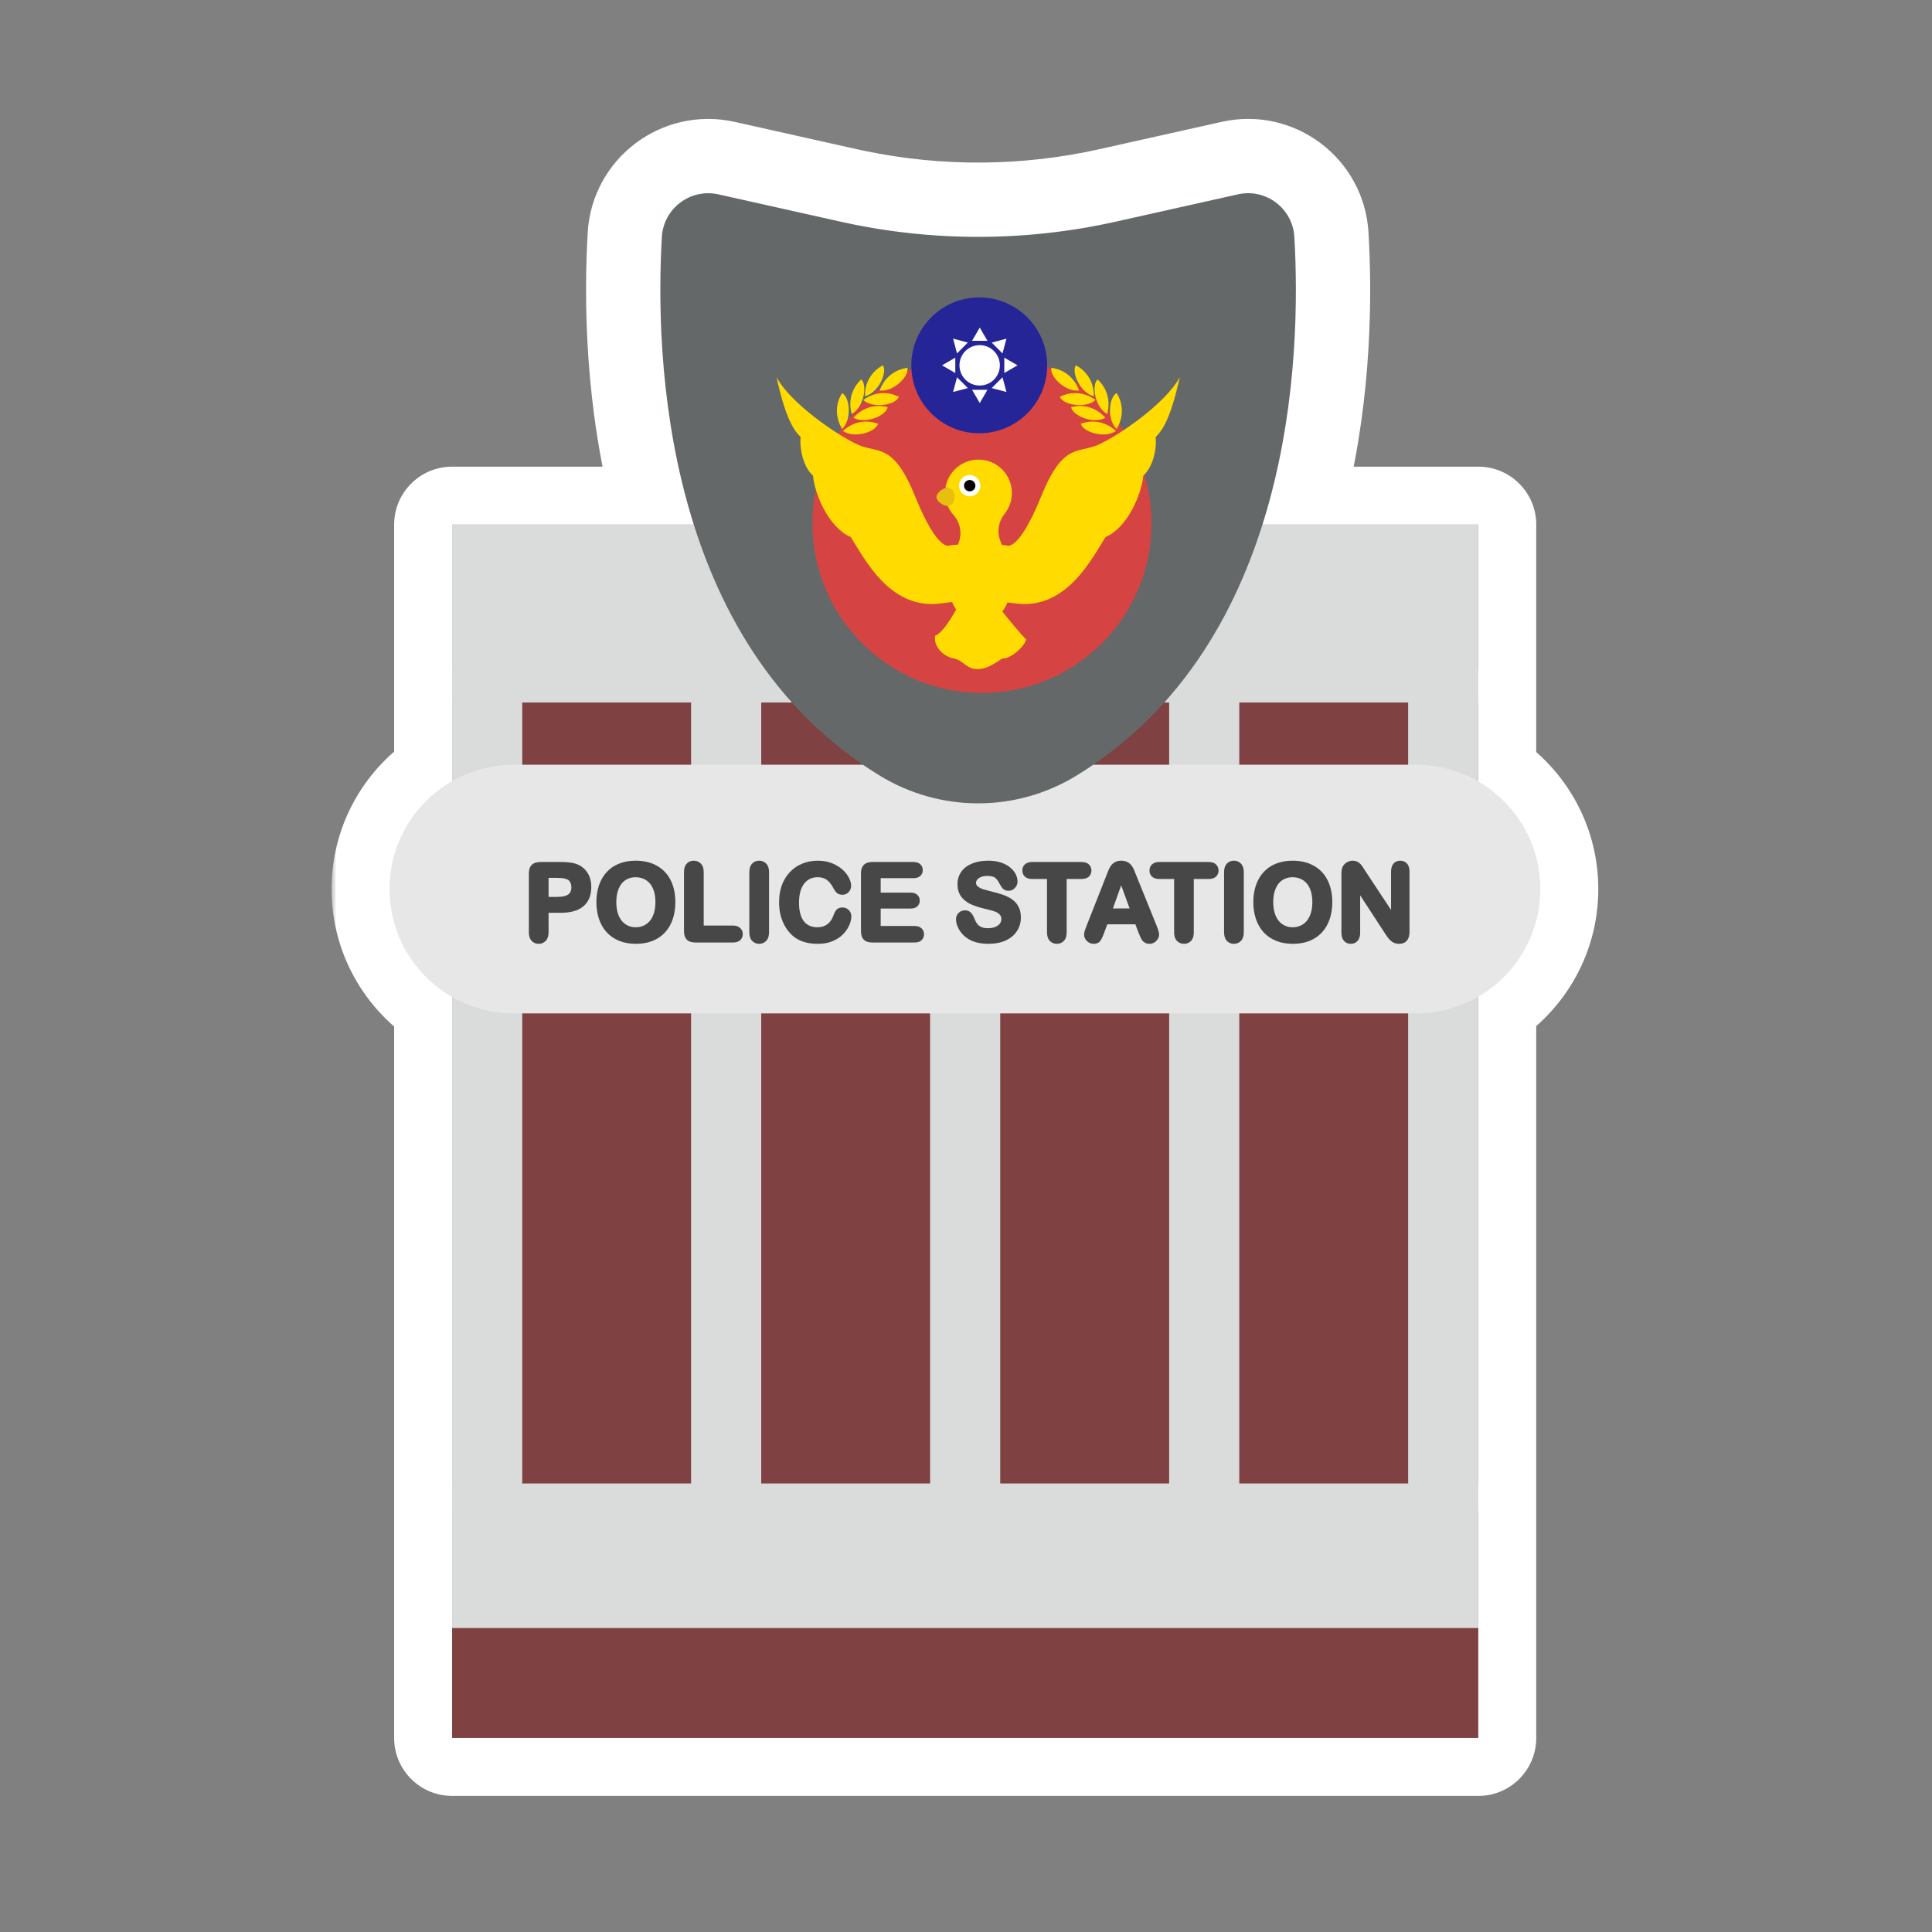 <svg width="200" height="200" viewBox="0 0 200 200" fill="none" xmlns="http://www.w3.org/2000/svg">
<rect x="0" y="0" width="200" height="200" fill="#808080" stroke="none"/>
<mask id="path-1-outside-1_1062_18370" maskUnits="userSpaceOnUse" x="34.325" y="11.311" width="132" height="175" fill="black">
<rect fill="white" x="34.325" y="11.311" width="132" height="175"/>
<path d="M127.772 18.472C131.682 17.591 135.449 20.427 135.678 24.433L135.741 25.66C136.03 32.05 135.835 42.1 133.031 52.338C132.852 52.994 132.661 53.651 132.459 54.309H153.032V80.895C156.872 83.122 159.455 87.277 159.455 92.036C159.455 96.795 156.872 100.95 153.032 103.178V179.914H46.802V103.21C42.932 100.99 40.325 96.817 40.325 92.036C40.325 87.255 42.932 83.082 46.802 80.862V54.309H70.051C69.849 53.651 69.658 52.994 69.478 52.338C66.49 41.418 66.465 30.712 66.828 24.434C67.056 20.433 70.826 17.602 74.731 18.471H74.733L87.403 21.303L88.259 21.487C97.113 23.337 106.269 23.276 115.103 21.303L127.772 18.471V18.472Z"/>
</mask>
<path d="M127.772 18.472C131.682 17.591 135.449 20.427 135.678 24.433L135.741 25.66C136.03 32.05 135.835 42.1 133.031 52.338C132.852 52.994 132.661 53.651 132.459 54.309H153.032V80.895C156.872 83.122 159.455 87.277 159.455 92.036C159.455 96.795 156.872 100.95 153.032 103.178V179.914H46.802V103.21C42.932 100.99 40.325 96.817 40.325 92.036C40.325 87.255 42.932 83.082 46.802 80.862V54.309H70.051C69.849 53.651 69.658 52.994 69.478 52.338C66.49 41.418 66.465 30.712 66.828 24.434C67.056 20.433 70.826 17.602 74.731 18.471H74.733L87.403 21.303L88.259 21.487C97.113 23.337 106.269 23.276 115.103 21.303L127.772 18.471V18.472Z" fill="white"/>
<path d="M127.772 18.472H121.772C121.772 20.295 122.601 22.019 124.025 23.157C125.448 24.296 127.312 24.726 129.09 24.325L127.772 18.472ZM135.678 24.433L141.67 24.123C141.669 24.112 141.669 24.102 141.668 24.091L135.678 24.433ZM135.741 25.66L141.735 25.389C141.734 25.376 141.734 25.363 141.733 25.35L135.741 25.66ZM133.031 52.338L138.818 53.922L138.818 53.922L133.031 52.338ZM132.459 54.309L126.723 52.547C126.165 54.367 126.502 56.344 127.634 57.875C128.765 59.405 130.556 60.309 132.459 60.309V54.309ZM153.032 54.309H159.032C159.032 50.995 156.346 48.309 153.032 48.309V54.309ZM153.032 80.895H147.032C147.032 83.034 148.171 85.011 150.021 86.084L153.032 80.895ZM159.455 92.036L165.455 92.036L165.455 92.036L159.455 92.036ZM153.032 103.178L150.021 97.988C148.171 99.062 147.032 101.039 147.032 103.178H153.032ZM153.032 179.914V185.914C156.346 185.914 159.032 183.228 159.032 179.914H153.032ZM46.802 179.914H40.802C40.802 183.228 43.488 185.914 46.802 185.914V179.914ZM46.802 103.21H52.802C52.802 101.061 51.652 99.075 49.787 98.006L46.802 103.21ZM40.325 92.036L34.325 92.036V92.036H40.325ZM46.802 80.862L49.787 86.067C51.652 84.997 52.802 83.012 52.802 80.862H46.802ZM46.802 54.309V48.309C43.488 48.309 40.802 50.995 40.802 54.309H46.802ZM70.051 54.309V60.309C71.954 60.309 73.745 59.406 74.876 57.875C76.007 56.344 76.345 54.368 75.787 52.548L70.051 54.309ZM69.478 52.338L63.691 53.922L63.691 53.922L69.478 52.338ZM66.828 24.434L72.818 24.78L72.818 24.775L66.828 24.434ZM74.731 18.471L73.428 24.328C73.856 24.423 74.293 24.471 74.731 24.471V18.471ZM74.733 18.471L76.042 12.615C75.613 12.519 75.174 12.471 74.733 12.471V18.471ZM87.403 21.303L86.094 27.158C86.109 27.162 86.123 27.165 86.138 27.168L87.403 21.303ZM88.259 21.487L86.993 27.352C87.006 27.355 87.019 27.358 87.032 27.36L88.259 21.487ZM115.103 21.303L116.411 27.159L116.411 27.158L115.103 21.303ZM127.772 18.471H133.772C133.772 16.649 132.945 14.927 131.524 13.788C130.103 12.649 128.241 12.218 126.464 12.615L127.772 18.471ZM127.772 18.472L129.09 24.325C129.389 24.258 129.67 24.473 129.687 24.774L135.678 24.433L141.668 24.091C141.228 16.381 133.975 10.925 126.454 12.618L127.772 18.472ZM135.678 24.433L129.686 24.742L129.749 25.97L135.741 25.66L141.733 25.35L141.67 24.123L135.678 24.433ZM135.741 25.66L129.747 25.931C130.021 31.982 129.821 41.344 127.244 50.753L133.031 52.338L138.818 53.922C141.849 42.855 142.04 32.119 141.735 25.389L135.741 25.66ZM133.031 52.338L127.244 50.753C127.081 51.35 126.907 51.949 126.723 52.547L132.459 54.309L138.195 56.07C138.415 55.353 138.622 54.638 138.818 53.922L133.031 52.338ZM132.459 54.309V60.309H153.032V54.309V48.309H132.459V54.309ZM153.032 54.309H147.032V80.895H153.032H159.032V54.309H153.032ZM153.032 80.895L150.021 86.084C152.088 87.283 153.455 89.504 153.455 92.036L159.455 92.036L165.455 92.036C165.455 85.051 161.656 78.961 156.043 75.705L153.032 80.895ZM159.455 92.036H153.455C153.455 94.568 152.088 96.789 150.021 97.988L153.032 103.178L156.043 108.367C161.656 105.111 165.455 99.022 165.455 92.036H159.455ZM153.032 103.178H147.032V179.914H153.032H159.032V103.178H153.032ZM153.032 179.914V173.914H46.802V179.914V185.914H153.032V179.914ZM46.802 179.914H52.802V103.21H46.802H40.802V179.914H46.802ZM46.802 103.21L49.787 98.006C47.706 96.811 46.325 94.581 46.325 92.036H40.325H34.325C34.325 99.054 38.158 105.169 43.816 108.414L46.802 103.21ZM40.325 92.036L46.325 92.036C46.325 89.491 47.706 87.261 49.787 86.067L46.802 80.862L43.816 75.658C38.158 78.904 34.325 85.019 34.325 92.036L40.325 92.036ZM46.802 80.862H52.802V54.309H46.802H40.802V80.862H46.802ZM46.802 54.309V60.309H70.051V54.309V48.309H46.802V54.309ZM70.051 54.309L75.787 52.548C75.603 51.948 75.429 51.35 75.266 50.754L69.478 52.338L63.691 53.922C63.887 54.638 64.095 55.354 64.315 56.069L70.051 54.309ZM69.478 52.338L75.266 50.754C72.516 40.71 72.475 30.727 72.818 24.78L66.828 24.434L60.838 24.088C60.456 30.697 60.463 42.126 63.691 53.922L69.478 52.338ZM66.828 24.434L72.818 24.775C72.835 24.491 73.113 24.257 73.428 24.328L74.731 18.471L76.035 12.614C68.54 10.946 61.278 16.375 60.838 24.092L66.828 24.434ZM74.731 18.471V24.471H74.733V18.471V12.471H74.731V18.471ZM74.733 18.471L73.425 24.326L86.094 27.158L87.403 21.303L88.712 15.447L76.042 12.615L74.733 18.471ZM87.403 21.303L86.138 27.168L86.993 27.352L88.259 21.487L89.524 15.622L88.669 15.438L87.403 21.303ZM88.259 21.487L87.032 27.36C96.722 29.385 106.742 29.318 116.411 27.159L115.103 21.303L113.795 15.447C105.796 17.234 97.504 17.289 89.486 15.614L88.259 21.487ZM115.103 21.303L116.411 27.158L129.081 24.326L127.772 18.471L126.464 12.615L113.794 15.447L115.103 21.303ZM127.772 18.471H121.772V18.472H127.772H133.772V18.471H127.772Z" fill="white" mask="url(#path-1-outside-1_1062_18370)"/>
<path d="M153.032 54.309H46.802V179.915H153.032V54.309Z" fill="#7F4141"/>
<path d="M54.063 69.273H46.802V156.436H54.063V69.273Z" fill="#DADBDB"/>
<path d="M78.802 69.273H71.541V156.436H78.802V69.273Z" fill="#DADBDB"/>
<path d="M103.543 69.273H96.281V156.436H103.543V69.273Z" fill="#DADBDB"/>
<path d="M128.291 69.273H121.029V156.436H128.291V69.273Z" fill="#DADBDB"/>
<path d="M153.031 69.273H145.77V156.436H153.031V69.273Z" fill="#DADBDB"/>
<path d="M153.032 54.309H46.802V72.723H153.032V54.309Z" fill="#DADBDB"/>
<path d="M146.582 79.164H53.198C46.089 79.164 40.325 84.927 40.325 92.037C40.325 99.146 46.089 104.909 53.198 104.909H146.582C153.691 104.909 159.455 99.146 159.455 92.037C159.455 84.927 153.691 79.164 146.582 79.164Z" fill="#E7E7E7"/>
<path d="M58.033 89.233C58.647 89.233 59.138 89.279 59.494 89.381L59.493 89.382C59.845 89.48 60.153 89.643 60.413 89.874C60.677 90.106 60.876 90.39 61.011 90.722C61.145 91.054 61.21 91.422 61.21 91.823C61.21 92.675 60.945 93.354 60.388 93.823V93.824C59.837 94.283 59.039 94.493 58.033 94.493H56.789V96.508C56.789 96.859 56.706 97.164 56.505 97.384C56.311 97.596 56.061 97.703 55.772 97.704C55.476 97.704 55.22 97.601 55.026 97.389L55.024 97.387C54.829 97.167 54.748 96.866 54.748 96.519V90.434C54.748 90.056 54.834 89.73 55.06 89.518C55.281 89.312 55.605 89.233 55.981 89.233H58.033ZM65.798 89.098C66.646 89.098 67.386 89.271 68.011 89.627L68.239 89.767C68.755 90.109 69.155 90.567 69.436 91.138H69.436C69.756 91.785 69.912 92.537 69.912 93.39C69.912 94.02 69.826 94.599 69.652 95.123C69.478 95.649 69.216 96.109 68.864 96.499C68.51 96.892 68.076 97.191 67.565 97.397C67.054 97.603 66.474 97.704 65.83 97.704C65.189 97.704 64.608 97.601 64.089 97.391L64.087 97.39C63.571 97.177 63.136 96.878 62.785 96.489C62.436 96.101 62.173 95.638 61.996 95.102V95.1C61.823 94.566 61.737 93.992 61.737 93.379C61.737 92.752 61.827 92.171 62.008 91.639V91.637C62.193 91.105 62.461 90.647 62.815 90.267C63.124 89.934 63.492 89.671 63.916 89.478L64.102 89.399C64.606 89.197 65.172 89.098 65.798 89.098ZM78.583 89.098C78.877 89.098 79.13 89.199 79.323 89.409C79.529 89.624 79.611 89.933 79.611 90.288V96.508C79.611 96.863 79.529 97.17 79.326 97.388L79.327 97.389C79.134 97.601 78.878 97.703 78.583 97.704C78.295 97.704 78.045 97.599 77.851 97.391L77.847 97.387C77.65 97.166 77.57 96.861 77.57 96.508V90.288C77.57 89.936 77.65 89.63 77.849 89.412C78.041 89.202 78.292 89.098 78.583 89.098ZM84.636 89.098C85.304 89.098 85.908 89.232 86.442 89.504C86.966 89.772 87.379 90.109 87.669 90.521C87.951 90.918 88.108 91.316 88.108 91.709C88.108 91.95 88.022 92.165 87.856 92.344C87.687 92.527 87.473 92.625 87.226 92.625C86.99 92.625 86.772 92.569 86.612 92.42L86.609 92.417C86.515 92.326 86.42 92.195 86.324 92.034L86.228 91.862C86.032 91.493 85.807 91.232 85.561 91.063L85.56 91.062C85.324 90.899 85.024 90.81 84.647 90.81C84.055 90.81 83.595 91.029 83.247 91.472L83.248 91.473C82.901 91.919 82.713 92.574 82.713 93.465C82.713 94.06 82.797 94.54 82.954 94.914H82.953C83.111 95.286 83.33 95.551 83.602 95.724C83.877 95.9 84.205 95.992 84.592 95.992C85.014 95.992 85.355 95.888 85.627 95.693C85.904 95.493 86.12 95.198 86.269 94.789C86.324 94.624 86.391 94.475 86.471 94.347L86.556 94.224C86.711 94.02 86.949 93.94 87.215 93.94C87.463 93.94 87.681 94.029 87.858 94.201C88.039 94.378 88.13 94.6 88.13 94.855C88.13 95.142 88.058 95.444 87.924 95.757L87.925 95.758C87.791 96.078 87.58 96.388 87.301 96.686L87.3 96.687C87.01 96.992 86.644 97.235 86.208 97.421C85.763 97.611 85.251 97.704 84.679 97.704C84.249 97.704 83.852 97.663 83.492 97.579C83.131 97.496 82.799 97.365 82.498 97.188L82.495 97.186C82.197 97.004 81.924 96.767 81.678 96.479L81.677 96.478C81.456 96.216 81.269 95.923 81.114 95.602L81.113 95.601C80.959 95.276 80.843 94.932 80.764 94.568L80.763 94.566C80.688 94.201 80.65 93.816 80.65 93.412C80.65 92.755 80.745 92.16 80.939 91.629V91.627C81.135 91.099 81.417 90.643 81.784 90.264C82.15 89.883 82.581 89.592 83.072 89.394C83.563 89.196 84.085 89.098 84.636 89.098ZM102.305 89.098C102.806 89.098 103.249 89.161 103.629 89.292L103.901 89.396C104.163 89.508 104.393 89.646 104.587 89.814H104.586C104.836 90.026 105.028 90.256 105.152 90.508C105.272 90.752 105.336 90.999 105.336 91.246C105.336 91.464 105.266 91.662 105.136 91.836L105.076 91.909C104.901 92.108 104.674 92.21 104.41 92.21C104.193 92.21 103.991 92.157 103.84 92.017L103.834 92.011C103.718 91.895 103.603 91.722 103.488 91.507L103.484 91.498C103.351 91.222 103.197 91.018 103.026 90.878L103.024 90.877C102.883 90.758 102.623 90.675 102.197 90.675C101.816 90.675 101.531 90.76 101.324 90.909L101.323 90.909C101.116 91.058 101.039 91.213 101.039 91.381C101.039 91.496 101.069 91.586 101.124 91.659C101.188 91.744 101.281 91.823 101.409 91.893C101.547 91.969 101.685 92.028 101.824 92.07C101.973 92.115 102.224 92.181 102.579 92.271H102.578C103.028 92.376 103.438 92.493 103.805 92.621H103.804C104.181 92.752 104.507 92.913 104.778 93.107H104.779C105.062 93.306 105.283 93.561 105.439 93.868C105.604 94.181 105.681 94.555 105.681 94.979C105.681 95.496 105.545 95.966 105.273 96.384C105.003 96.806 104.609 97.13 104.103 97.361C103.594 97.592 103 97.704 102.326 97.704C101.521 97.704 100.836 97.551 100.287 97.232L100.286 97.231C99.897 97.001 99.58 96.695 99.335 96.315L99.333 96.313C99.094 95.931 98.966 95.546 98.966 95.162C98.966 94.911 99.054 94.691 99.228 94.512C99.408 94.327 99.639 94.236 99.902 94.236C100.123 94.236 100.321 94.308 100.479 94.456H100.479C100.629 94.594 100.744 94.786 100.834 95.015C100.93 95.254 101.03 95.448 101.133 95.6C101.228 95.736 101.365 95.854 101.551 95.951H101.55C101.72 96.037 101.96 96.088 102.283 96.088C102.723 96.088 103.057 95.987 103.304 95.803L103.391 95.732C103.579 95.562 103.662 95.371 103.662 95.151C103.662 94.938 103.598 94.785 103.484 94.671L103.48 94.668C103.351 94.533 103.177 94.424 102.95 94.347H102.949C102.708 94.264 102.379 94.175 101.959 94.079H101.958C101.381 93.944 100.891 93.785 100.489 93.601L100.337 93.525C99.995 93.34 99.713 93.1 99.494 92.805L99.492 92.803C99.237 92.45 99.117 92.02 99.117 91.527C99.117 91.05 99.248 90.619 99.513 90.243C99.778 89.865 100.157 89.582 100.638 89.389C101.119 89.193 101.676 89.098 102.305 89.098ZM111.944 89.233C112.246 89.233 112.515 89.299 112.705 89.472C112.892 89.639 112.983 89.861 112.983 90.116C112.983 90.37 112.892 90.592 112.705 90.759L112.703 90.762C112.51 90.929 112.244 90.993 111.944 90.993H110.42V96.508C110.42 96.866 110.341 97.176 110.142 97.395L110.14 97.396C109.947 97.603 109.696 97.704 109.407 97.704C109.114 97.703 108.861 97.6 108.665 97.391L108.663 97.389C108.464 97.171 108.385 96.863 108.385 96.508V90.993H106.86C106.561 90.993 106.295 90.929 106.105 90.76L106.103 90.757C105.92 90.589 105.832 90.368 105.832 90.116C105.832 89.857 105.921 89.63 106.112 89.464L106.115 89.463C106.309 89.299 106.568 89.233 106.86 89.233H111.944ZM116.074 89.098C116.324 89.098 116.551 89.146 116.74 89.257L116.739 89.258C116.915 89.355 117.059 89.483 117.169 89.644C117.271 89.789 117.356 89.947 117.423 90.115C117.489 90.269 117.571 90.474 117.668 90.728L119.729 95.82L119.838 96.097C119.934 96.361 119.989 96.582 119.989 96.75C119.989 97.003 119.88 97.225 119.692 97.412C119.5 97.605 119.26 97.704 118.987 97.704C118.837 97.704 118.695 97.675 118.568 97.611C118.566 97.61 118.564 97.61 118.562 97.609C118.447 97.552 118.347 97.473 118.267 97.373L118.264 97.37C118.187 97.271 118.113 97.135 118.038 96.971L118.035 96.965C117.967 96.803 117.908 96.661 117.857 96.538L117.854 96.533L117.532 95.684H114.628L114.305 96.553C114.158 96.948 114.022 97.242 113.897 97.409L113.896 97.412C113.735 97.621 113.487 97.704 113.209 97.704C112.948 97.704 112.716 97.605 112.523 97.421C112.332 97.239 112.224 97.017 112.224 96.761C112.224 96.629 112.246 96.495 112.288 96.362C112.327 96.239 112.388 96.072 112.471 95.867L114.49 90.741L114.694 90.214L114.695 90.212C114.782 89.995 114.874 89.808 114.975 89.656L114.977 89.652C115.089 89.487 115.235 89.354 115.411 89.255C115.603 89.146 115.827 89.098 116.074 89.098ZM125.105 89.233C125.407 89.233 125.676 89.299 125.866 89.472C126.053 89.639 126.144 89.861 126.145 90.116C126.145 90.37 126.053 90.592 125.866 90.759L125.864 90.762C125.672 90.929 125.405 90.993 125.105 90.993H123.581V96.508C123.581 96.866 123.502 97.176 123.303 97.395L123.301 97.396C123.108 97.603 122.857 97.704 122.568 97.704C122.275 97.703 122.022 97.6 121.826 97.391L121.824 97.389C121.625 97.171 121.546 96.863 121.546 96.508V90.993H120.021C119.723 90.993 119.457 90.929 119.267 90.76L119.264 90.757C119.081 90.589 118.993 90.368 118.993 90.116C118.993 89.857 119.082 89.63 119.273 89.464L119.276 89.463C119.47 89.299 119.729 89.233 120.021 89.233H125.105ZM127.729 89.098C128.022 89.098 128.276 89.199 128.469 89.409C128.674 89.624 128.757 89.933 128.757 90.288V96.508C128.757 96.863 128.674 97.17 128.472 97.388L128.473 97.389C128.279 97.601 128.024 97.703 127.729 97.704C127.44 97.704 127.19 97.599 126.996 97.391L126.992 97.387C126.796 97.166 126.716 96.861 126.716 96.508V90.288C126.716 89.936 126.796 89.63 126.994 89.412C127.186 89.202 127.438 89.098 127.729 89.098ZM133.803 89.098C134.651 89.098 135.391 89.271 136.016 89.627L136.244 89.767C136.76 90.109 137.16 90.567 137.44 91.138H137.441C137.761 91.785 137.917 92.537 137.917 93.39C137.917 94.02 137.831 94.599 137.657 95.123C137.483 95.649 137.221 96.109 136.869 96.499C136.515 96.892 136.081 97.191 135.57 97.397C135.059 97.603 134.479 97.704 133.835 97.704C133.194 97.704 132.612 97.601 132.094 97.391L132.092 97.39C131.576 97.177 131.14 96.878 130.79 96.489C130.441 96.101 130.178 95.638 130.001 95.102V95.1C129.828 94.566 129.742 93.992 129.742 93.379C129.742 92.752 129.832 92.171 130.013 91.639V91.637C130.198 91.105 130.466 90.647 130.819 90.267C131.129 89.934 131.497 89.671 131.921 89.478L132.106 89.399C132.61 89.197 133.177 89.098 133.803 89.098ZM144.949 89.098C145.233 89.098 145.478 89.197 145.658 89.405C145.841 89.612 145.913 89.902 145.913 90.234V96.444C145.913 96.815 145.837 97.135 145.647 97.364C145.451 97.601 145.164 97.704 144.831 97.704C144.667 97.704 144.513 97.678 144.371 97.625C144.226 97.575 144.093 97.496 143.974 97.389C143.86 97.288 143.757 97.171 143.662 97.041L143.66 97.039C143.573 96.917 143.486 96.792 143.399 96.665L143.396 96.66L140.803 92.683V96.567C140.803 96.899 140.726 97.19 140.535 97.4C140.351 97.603 140.111 97.703 139.834 97.704C139.552 97.704 139.307 97.604 139.124 97.397L139.123 97.395C138.94 97.183 138.864 96.895 138.864 96.567V90.477C138.864 90.206 138.894 89.971 138.966 89.787L138.968 89.783C139.055 89.577 139.199 89.411 139.392 89.288C139.584 89.162 139.796 89.098 140.022 89.098C140.189 89.098 140.345 89.125 140.481 89.189L140.48 89.19C140.608 89.248 140.722 89.325 140.817 89.425C140.909 89.517 140.995 89.631 141.078 89.763C141.161 89.889 141.245 90.02 141.331 90.156L144.002 94.197V90.234C144.002 89.903 144.071 89.614 144.249 89.407L144.319 89.333C144.489 89.175 144.704 89.098 144.949 89.098ZM71.819 89.098C72.113 89.098 72.367 89.199 72.56 89.409C72.765 89.624 72.848 89.933 72.848 90.288V95.814H75.868C76.159 95.814 76.418 95.884 76.608 96.058L76.674 96.123C76.818 96.281 76.892 96.476 76.892 96.697C76.891 96.949 76.799 97.168 76.613 97.334L76.611 97.337C76.42 97.503 76.16 97.569 75.868 97.569H72.008C71.635 97.569 71.312 97.487 71.098 97.273L71.096 97.271C70.886 97.056 70.807 96.737 70.807 96.368V90.288C70.807 89.937 70.885 89.632 71.078 89.414L71.08 89.412C71.273 89.201 71.526 89.098 71.819 89.098ZM94.55 89.233C94.829 89.233 95.081 89.295 95.261 89.46C95.438 89.618 95.524 89.828 95.524 90.068C95.524 90.309 95.44 90.522 95.264 90.683C95.084 90.847 94.831 90.908 94.55 90.908H91.168V92.405H94.265C94.537 92.405 94.783 92.466 94.959 92.631H94.958C95.13 92.785 95.212 92.99 95.212 93.223C95.212 93.456 95.132 93.662 94.967 93.823L94.965 93.826C94.789 93.991 94.54 94.052 94.265 94.052H91.168V95.857H94.674C94.956 95.857 95.209 95.923 95.391 96.094H95.39C95.569 96.256 95.653 96.472 95.653 96.718C95.653 96.962 95.566 97.175 95.388 97.338C95.206 97.505 94.954 97.569 94.674 97.569H90.328C89.955 97.569 89.633 97.487 89.418 97.273L89.416 97.271C89.207 97.057 89.127 96.737 89.127 96.368V90.434C89.127 90.185 89.164 89.962 89.251 89.779C89.341 89.586 89.484 89.442 89.677 89.355V89.356C89.862 89.27 90.082 89.233 90.328 89.233H94.55ZM65.798 90.81C65.507 90.81 65.242 90.865 64.999 90.974L64.998 90.975C64.761 91.079 64.553 91.231 64.377 91.436L64.378 91.437C64.207 91.64 64.064 91.907 63.956 92.246C63.853 92.576 63.8 92.953 63.8 93.379C63.8 93.809 63.853 94.192 63.956 94.53L64.044 94.773C64.139 95.003 64.257 95.197 64.394 95.358C64.582 95.571 64.792 95.728 65.025 95.832H65.024C65.263 95.938 65.528 95.992 65.819 95.992C66.19 95.992 66.525 95.899 66.831 95.715H66.832C67.132 95.537 67.378 95.257 67.564 94.863L67.564 94.862C67.751 94.472 67.85 93.981 67.85 93.379C67.85 92.825 67.76 92.355 67.588 91.965C67.417 91.577 67.177 91.295 66.872 91.106L66.869 91.104C66.564 90.91 66.209 90.81 65.798 90.81ZM133.803 90.81C133.512 90.81 133.246 90.865 133.004 90.974L133.003 90.975C132.766 91.079 132.558 91.231 132.382 91.436L132.383 91.437C132.212 91.64 132.069 91.907 131.961 92.246C131.858 92.576 131.805 92.953 131.805 93.379C131.805 93.809 131.858 94.192 131.961 94.53L132.049 94.773C132.144 95.003 132.262 95.197 132.398 95.358C132.587 95.571 132.797 95.728 133.03 95.832H133.029C133.268 95.938 133.533 95.992 133.824 95.992C134.195 95.992 134.53 95.899 134.836 95.715H134.837C135.137 95.537 135.383 95.257 135.568 94.863L135.569 94.862C135.756 94.472 135.854 93.981 135.854 93.379C135.854 92.825 135.764 92.355 135.593 91.965C135.422 91.577 135.182 91.295 134.877 91.106L134.874 91.104C134.568 90.91 134.214 90.81 133.803 90.81ZM115.209 94.041H116.938L116.064 91.652L115.209 94.041ZM56.789 92.846H57.645C58.009 92.846 58.299 92.808 58.522 92.738H58.523C58.741 92.67 58.892 92.564 58.992 92.429C59.089 92.298 59.147 92.112 59.148 91.855C59.147 91.556 59.062 91.331 58.904 91.159L58.837 91.103C58.758 91.047 58.643 90.996 58.482 90.956C58.27 90.904 57.992 90.875 57.645 90.875H56.789V92.846Z" fill="#474747"/>
<path d="M153.032 153.569H46.802V168.533H153.032V153.569Z" fill="#DADBDB"/>
<path d="M111.448 80.284C133.876 66.538 134.715 36.901 133.991 24.531C133.823 21.567 131.035 19.467 128.141 20.119L115.471 22.952C106.11 25.043 96.396 25.043 87.035 22.952L74.365 20.119C71.471 19.475 68.683 21.575 68.515 24.531C67.8 36.901 68.63 66.538 91.058 80.284C97.322 84.122 105.184 84.122 111.448 80.284Z" fill="#656869"/>
<path d="M101.654 71.735C111.346 71.735 119.203 63.878 119.203 54.185C119.203 44.493 111.346 36.636 101.654 36.636C91.962 36.636 84.105 44.493 84.105 54.185C84.105 63.878 91.962 71.735 101.654 71.735Z" fill="#D64343"/>
<path d="M98.275 56.48C98.275 56.48 97.058 57.124 94.755 51.433C92.452 45.742 90.917 46.986 88.808 46.033C86.699 45.071 81.855 41.789 80.382 39.036C81.344 43.386 82.173 44.533 82.879 45.239C82.755 46.58 83.196 48.38 84.158 49.236C84.352 51.221 85.817 54.636 88.058 55.588C89.329 57.503 91.958 63.07 97.199 62.488C102.44 61.906 101.037 61.738 101.037 61.738L100.454 56.665C100.454 56.665 100.19 56.206 98.284 56.462L98.275 56.48Z" fill="#FFDB00"/>
<path d="M104.239 56.48C104.239 56.48 105.456 57.124 107.759 51.433C110.062 45.742 111.597 46.986 113.706 46.033C115.815 45.08 120.659 41.789 122.132 39.036C121.17 43.386 120.341 44.533 119.635 45.239C119.759 46.58 119.318 48.38 118.356 49.236C118.162 51.221 116.697 54.636 114.456 55.588C113.185 57.503 110.556 63.07 105.315 62.488C100.074 61.906 101.477 61.738 101.477 61.738L102.06 56.665C102.06 56.665 102.324 56.206 104.23 56.462L104.239 56.48Z" fill="#FFDB00"/>
<path d="M99.449 62.223C99.449 62.223 97.887 65.417 96.811 65.806C96.59 66.917 97.693 67.976 98.699 68.153C99.705 68.329 100.005 69.264 101.196 69.264C102.387 69.264 103.41 68.329 103.799 68.153C104.566 68.241 106.057 66.961 106.225 66.194C105.757 65.744 104.099 63.803 103.199 62.55C101.505 62.232 101.699 61.959 99.449 62.232V62.223Z" fill="#FFDB00"/>
<path d="M104.45 58.112C104.23 57.503 103.938 56.929 103.691 56.33C103.647 56.224 103.594 56.083 103.533 55.932C103.18 55.006 103.374 53.974 103.991 53.197C104.468 52.606 104.75 51.856 104.75 51.036C104.75 49.13 103.206 47.577 101.291 47.577C99.562 47.577 98.124 48.848 97.877 50.506C97.886 50.506 97.895 50.506 97.903 50.506C98.336 50.506 98.689 50.78 98.698 51.424C98.698 51.989 98.442 52.271 98.097 52.342C98.248 52.703 98.451 53.03 98.706 53.312C99.403 54.106 99.624 55.209 99.236 56.188C99.218 56.233 99.2 56.277 99.183 56.312C98.927 56.903 98.636 57.485 98.424 58.094C98.045 59.144 98.045 60.212 98.265 61.297C98.424 62.073 98.715 62.859 99.253 63.459C99.765 64.032 100.63 64.438 101.441 64.438C102.253 64.438 103.118 64.032 103.63 63.459C104.159 62.859 104.459 62.082 104.618 61.297C104.838 60.212 104.83 59.144 104.459 58.094L104.45 58.112ZM99.448 50.233C99.448 49.686 99.889 49.236 100.444 49.236C101 49.236 101.441 49.677 101.441 50.233C101.441 50.789 101 51.23 100.444 51.23C99.889 51.23 99.448 50.789 99.448 50.233Z" fill="#FFDB00"/>
<path d="M100.383 51.38C100.992 51.38 101.486 50.886 101.486 50.277C101.486 49.668 100.992 49.174 100.383 49.174C99.774 49.174 99.28 49.668 99.28 50.277C99.28 50.886 99.774 51.38 100.383 51.38Z" fill="white"/>
<path d="M100.384 50.865C100.708 50.865 100.972 50.602 100.972 50.277C100.972 49.952 100.708 49.689 100.384 49.689C100.059 49.689 99.796 49.952 99.796 50.277C99.796 50.602 100.059 50.865 100.384 50.865Z" fill="#040000"/>
<path d="M98.822 51.433C98.822 51.997 98.566 52.28 98.222 52.35C98.169 52.359 98.107 52.368 98.054 52.368C97.622 52.368 96.942 51.883 96.942 51.45C96.942 51.027 97.578 50.533 98.01 50.506C98.019 50.506 98.028 50.506 98.036 50.506C98.469 50.506 98.822 50.78 98.831 51.424L98.822 51.433Z" fill="#E8BE0F"/>
<path d="M101.372 44.851C105.256 44.851 108.404 41.702 108.404 37.819C108.404 33.935 105.256 30.787 101.372 30.787C97.488 30.787 94.34 33.935 94.34 37.819C94.34 41.702 97.488 44.851 101.372 44.851Z" fill="#252598"/>
<path d="M93.934 38.083C93.934 38.083 91.869 38.198 91.058 40.43C92.496 40.598 94.128 38.948 93.934 38.083Z" fill="#FFDB00"/>
<path d="M91.402 37.819C91.402 37.819 89.514 38.648 89.531 41.021C90.934 40.677 91.878 38.56 91.402 37.819Z" fill="#FFDB00"/>
<path d="M89.161 39.283C89.161 39.283 87.547 40.563 88.164 42.857C89.435 42.169 89.814 39.874 89.161 39.283Z" fill="#FFDB00"/>
<path d="M87.176 40.695C87.176 40.695 85.958 42.362 87.176 44.41C88.217 43.404 87.97 41.101 87.176 40.695Z" fill="#FFDB00"/>
<path d="M93.051 41.083C93.051 41.083 91.278 40.016 89.355 41.41C90.449 42.354 92.725 41.904 93.051 41.083Z" fill="#FFDB00"/>
<path d="M91.888 42.151C91.888 42.151 89.938 41.48 88.341 43.245C89.611 43.942 91.738 43.024 91.888 42.151Z" fill="#FFDB00"/>
<path d="M90.89 43.871C90.89 43.871 89.011 43.015 87.255 44.612C88.455 45.433 90.661 44.718 90.89 43.871Z" fill="#FFDB00"/>
<path d="M108.836 38.083C108.836 38.083 110.901 38.198 111.712 40.43C110.274 40.598 108.642 38.948 108.836 38.083Z" fill="#FFDB00"/>
<path d="M111.368 37.819C111.368 37.819 113.256 38.648 113.238 41.021C111.836 40.677 110.892 38.56 111.368 37.819Z" fill="#FFDB00"/>
<path d="M113.619 39.283C113.619 39.283 115.234 40.563 114.616 42.857C113.346 42.169 112.966 39.874 113.619 39.283Z" fill="#FFDB00"/>
<path d="M115.595 40.695C115.595 40.695 116.812 42.362 115.595 44.41C114.553 43.404 114.801 41.101 115.595 40.695Z" fill="#FFDB00"/>
<path d="M109.719 41.083C109.719 41.083 111.492 40.016 113.416 41.41C112.322 42.354 110.045 41.904 109.719 41.083Z" fill="#FFDB00"/>
<path d="M110.883 42.151C110.883 42.151 112.833 41.48 114.43 43.245C113.159 43.942 111.033 43.024 110.883 42.151Z" fill="#FFDB00"/>
<path d="M111.889 43.871C111.889 43.871 113.768 43.015 115.524 44.612C114.324 45.433 112.118 44.718 111.889 43.871Z" fill="#FFDB00"/>
<path d="M101.415 39.91C102.57 39.91 103.506 38.974 103.506 37.819C103.506 36.664 102.57 35.728 101.415 35.728C100.26 35.728 99.324 36.664 99.324 37.819C99.324 38.974 100.26 39.91 101.415 39.91Z" fill="white"/>
<path d="M101.425 33.91L100.631 35.278H102.219L101.425 33.91Z" fill="white"/>
<path d="M101.425 41.727L102.219 40.351H100.631L101.425 41.727Z" fill="white"/>
<path d="M105.332 37.819L103.965 37.025V38.613L105.332 37.819Z" fill="white"/>
<path d="M97.516 37.819L98.892 38.613V37.025L97.516 37.819Z" fill="white"/>
<path d="M104.187 35.057L102.66 35.463L103.781 36.584L104.187 35.057Z" fill="white"/>
<path d="M98.663 40.58L100.189 40.174L99.069 39.054L98.663 40.58Z" fill="white"/>
<path d="M98.663 35.057L99.069 36.584L100.189 35.463L98.663 35.057Z" fill="white"/>
<path d="M104.187 40.58L103.781 39.054L102.66 40.174L104.187 40.58Z" fill="white"/>
</svg>
